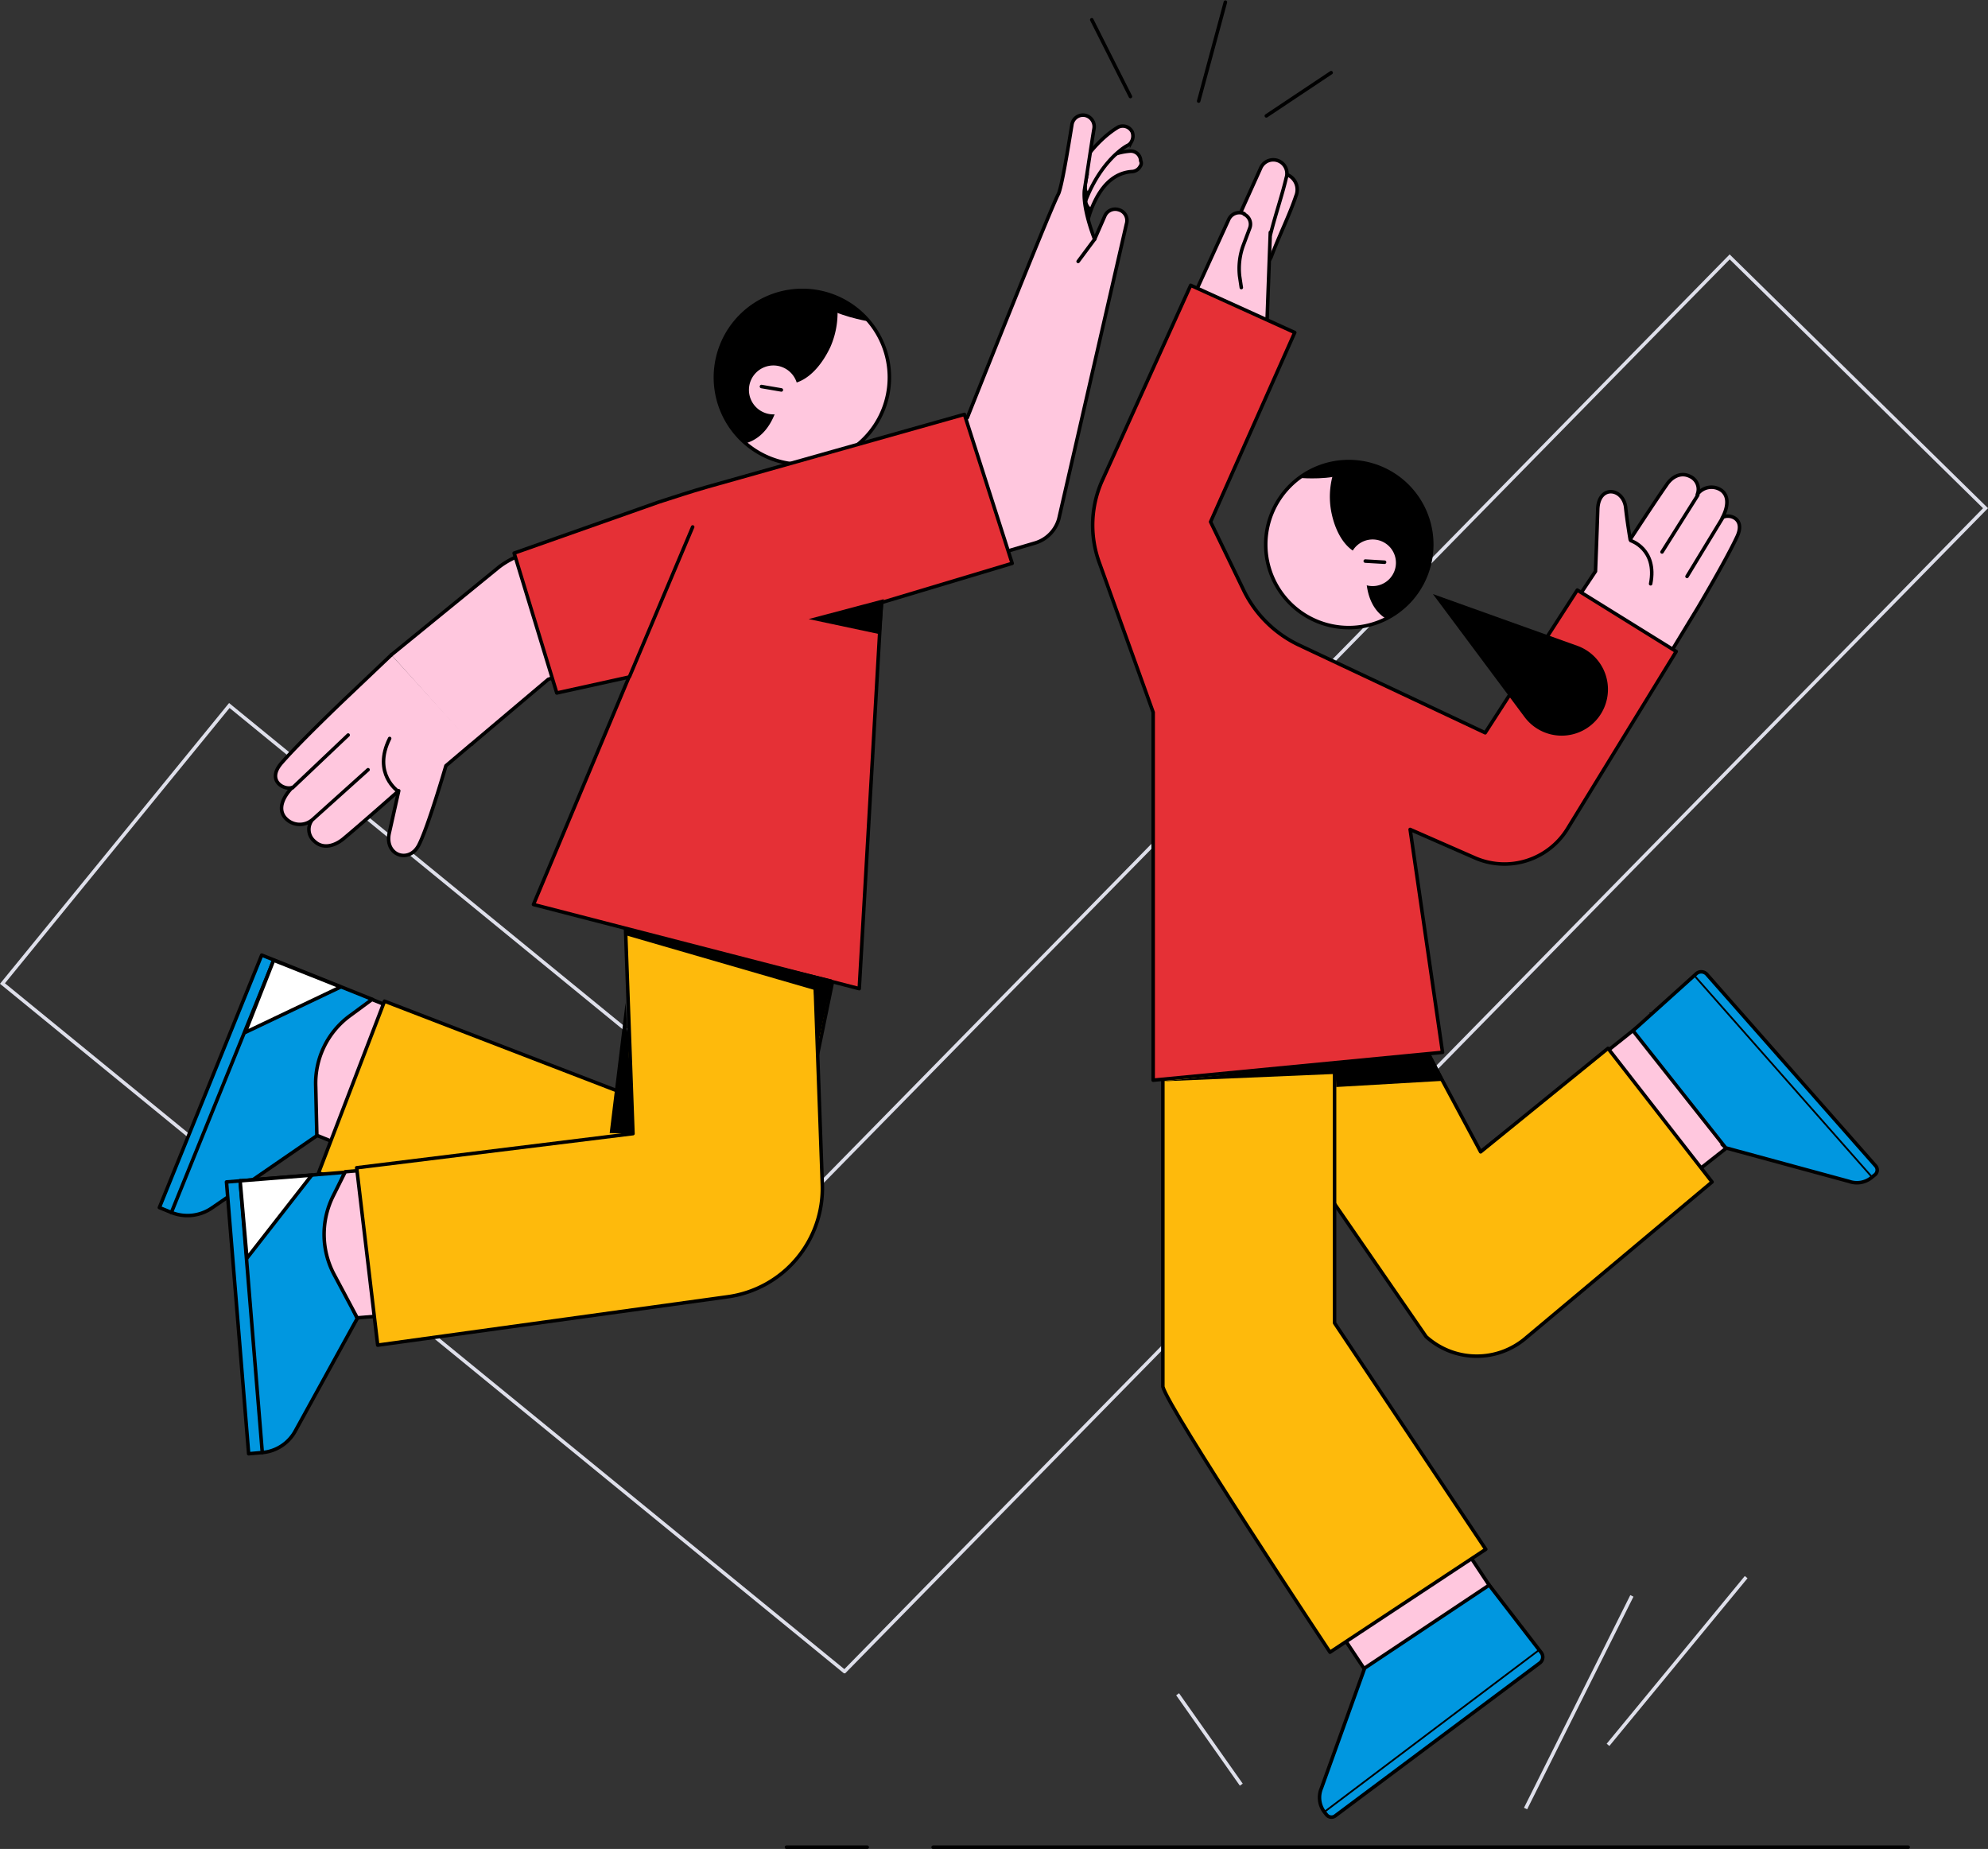 <svg xmlns="http://www.w3.org/2000/svg" width="454.567" height="422.739" viewBox="0 0 454.567 422.739">
  <rect x="0" y="0" width="454.567" height="422.739" fill="#333333" stroke="none"/>
  <g id="img-tela-login" transform="translate(0.566 0.494)">
    <path id="Caminho_94" data-name="Caminho 94" d="M252.527,378.509,60,221.212l51.869-63.569L246.417,267.621,454.933,55.074l58.5,57.46-260.9,265.976Z" transform="translate(-60 3.164)" fill="none" stroke="#dedfea" stroke-miterlimit="10" stroke-width="0.805"/>
    <path id="Caminho_95" data-name="Caminho 95" d="M227.564,43.611a2.24,2.24,0,0,1-1.95,1.17c-3.25.258-5.98,2.21-8.059,6.109a22.453,22.453,0,0,0-2.21,6.24,2.372,2.372,0,0,1-4.68-.778,27.7,27.7,0,0,1,2.6-7.541c2.859-5.331,6.889-8.321,11.96-8.71a2.257,2.257,0,0,1,2.47,2.21,1.2,1.2,0,0,1-.131,1.3Z" transform="translate(32.56 -6.042)" fill="#ffc7de" stroke="#000" stroke-miterlimit="10" stroke-width="0.805"/>
    <path id="Caminho_96" data-name="Caminho 96" d="M226.174,40.073a2.06,2.06,0,0,1-.909.911c-.391.129-7.67,4.289-10.92,16.769a2.349,2.349,0,0,1-4.551-1.169c3.9-14.562,12.87-19.5,13.261-19.76a2.407,2.407,0,0,1,3.25,1.04,2.608,2.608,0,0,1-.131,2.21Z" transform="translate(31.999 -8.224)" fill="#ffc7de" stroke="#000" stroke-miterlimit="10" stroke-width="0.805"/>
    <path id="Caminho_97" data-name="Caminho 97" d="M214.493,42.916s-1.56,4.809-.131,4.809l-1.04,2.079a16.883,16.883,0,0,1,1.17-6.889Zm-.52,5.589s-.651,2.079,1.04,2.99l-.909,2.728a32.449,32.449,0,0,1-.781-4.419Z" transform="translate(34.191 -4.306)"/>
    <path id="Caminho_98" data-name="Caminho 98" d="M240.875,56.617a2.58,2.58,0,0,0-3.121,1.432l-2.339,5.329c-1.43-3.77-2.6-8.059-2.341-11.18.911-5.72,1.69-11.049,2.21-14.17a2.634,2.634,0,0,0-2.079-2.99,2.56,2.56,0,0,0-2.99,2.21c-.78,4.811-2.341,14.43-3.121,15.86-2.079,4.03-20.8,51.089-20.8,51.089l-25.349,7.279,6.5,31.46,34.448-10.14a8.023,8.023,0,0,0,5.331-5.46l15.469-67.469a2.555,2.555,0,0,0-1.819-3.25Z" transform="translate(14.309 -9.17)" fill="#ffc7de" stroke="#000" stroke-linecap="round" stroke-linejoin="round" stroke-miterlimit="10" stroke-width="0.805"/>
    <path id="Caminho_99" data-name="Caminho 99" d="M216.12,52.578l-3.77,5.069" transform="translate(33.604 1.63)" fill="none" stroke="#000" stroke-linecap="round" stroke-linejoin="round" stroke-miterlimit="10" stroke-width="0.805"/>
    <path id="Caminho_100" data-name="Caminho 100" d="M308.882,162.333l-39.521,31.458,26.52,22.49,38.479-30.289-25.479-23.659Z" transform="translate(68.632 69.064)" fill="#ffc7de" stroke="#000" stroke-miterlimit="10" stroke-width="0.805"/>
    <path id="Caminho_101" data-name="Caminho 101" d="M312.132,196.573l28.208,7.67a5.317,5.317,0,0,0,5.331-1.04l.651-.52a1.421,1.421,0,0,0,.129-1.95l-38.608-43.808a1.7,1.7,0,0,0-2.47-.131l-14.431,13,21.191,26.78Z" transform="translate(81.89 65.371)" fill="#0097e0" stroke="#000" stroke-miterlimit="10" stroke-width="0.805"/>
    <path id="Caminho_102" data-name="Caminho 102" d="M340.246,202.925l-40.689-46.149" transform="translate(87.184 65.65)" fill="none" stroke="#000" stroke-miterlimit="10" stroke-width="0.403"/>
    <path id="Caminho_103" data-name="Caminho 103" d="M234.152,59.318c-1.43,3.77,7.409,7.41,9.1,2.859s4.16-9.489,5.591-13.779a3.706,3.706,0,0,0-1.561-4.68,3.521,3.521,0,0,0-4.679,1.3l-8.45,14.3Z" transform="translate(46.904 -4.068)" fill="#ffc7de" stroke="#000" stroke-miterlimit="10" stroke-width="0.805"/>
    <path id="Caminho_104" data-name="Caminho 104" d="M234.516,56.5c-.78,3.379,7.279,5.589,8.319,1.56,1.04-4.16,2.6-8.71,3.51-12.608a3.129,3.129,0,0,0-5.849-2.212Z" transform="translate(47.19 -5.284)" fill="#ffc7de" stroke="#000" stroke-miterlimit="10" stroke-width="0.805"/>
    <path id="Caminho_105" data-name="Caminho 105" d="M254.464,53.341l-.78,21.191-11.96,35.1L216.5,121.2a8.043,8.043,0,0,1-.391-7.67l28.861-63.18a2.659,2.659,0,0,1,3.51-1.3" transform="translate(35.431 -0.693)" fill="#ffc7de"/>
    <path id="Caminho_106" data-name="Caminho 106" d="M254.464,53.341l-.78,21.191-11.96,35.1L216.5,121.2a8.043,8.043,0,0,1-.391-7.67l28.861-63.18a2.659,2.659,0,0,1,3.51-1.3" transform="translate(35.431 -0.693)" fill="none" stroke="#000" stroke-linecap="round" stroke-linejoin="round" stroke-miterlimit="10" stroke-width="0.805"/>
    <path id="Caminho_107" data-name="Caminho 107" d="M235.647,65.8l-.389-2.6a15.493,15.493,0,0,1,.78-6.89l1.56-4.16a2.513,2.513,0,0,0-1.3-3.119" transform="translate(47.619 -0.546)" fill="#ffc7de"/>
    <path id="Caminho_108" data-name="Caminho 108" d="M309.426,65.8l-.389-2.6a15.493,15.493,0,0,1,.78-6.89l1.56-4.16a2.513,2.513,0,0,0-1.3-3.119M133.408,170.192l-18.33-20.409" transform="translate(-26.16 -0.546)" fill="none" stroke="#000" stroke-linecap="round" stroke-linejoin="round" stroke-miterlimit="10" stroke-width="0.805"/>
    <path id="Caminho_109" data-name="Caminho 109" d="M125.158,111.441l-10.4,9.88s-10.4,9.88-14.691,14.82c-3.639,4.159.781,6.369,2.47,5.589,0,0-4.03,3.77-1.819,6.759a4.43,4.43,0,0,0,6.37.651,3.522,3.522,0,0,0,.52,4.94c1.95,1.819,4.549,1.04,6.5-.52,3.77-3.121,12.739-11.051,12.739-11.051s-1.429,6.37-2.21,9.88c-.909,4.94,4.551,6.759,6.761,2.6,2.079-3.9,6.24-18.2,6.24-18.2l5.98-5.069" transform="translate(-36.241 37.796)" fill="#ffc7de"/>
    <path id="Caminho_110" data-name="Caminho 110" d="M125.158,111.441l-10.4,9.88s-10.4,9.88-14.691,14.82c-3.639,4.159.781,6.369,2.47,5.589,0,0-4.03,3.77-1.819,6.759a4.43,4.43,0,0,0,6.37.651,3.522,3.522,0,0,0,.52,4.94c1.95,1.819,4.549,1.04,6.5-.52,3.77-3.121,12.739-11.051,12.739-11.051s-1.429,6.37-2.21,9.88c-.909,4.94,4.551,6.759,6.761,2.6,2.079-3.9,6.24-18.2,6.24-18.2l5.98-5.069m-41.08,10.14,12.741-12.09m-8.319,19.5L119.83,137.7" transform="translate(-36.241 37.796)" fill="none" stroke="#000" stroke-linecap="round" stroke-linejoin="round" stroke-miterlimit="10" stroke-width="0.805"/>
    <path id="Caminho_111" data-name="Caminho 111" d="M117.318,135.368s-5.98-4.03-1.95-12.09" transform="translate(-26.839 45.068)" fill="none" stroke="#000" stroke-linecap="round" stroke-linejoin="round" stroke-miterlimit="10" stroke-width="0.805"/>
    <path id="Caminho_112" data-name="Caminho 112" d="M133.408,150.4l17.55-14.819,93.6-32.24-17.81-22.1-81.9,25.871a19.126,19.126,0,0,0-5.069,2.73l-24.7,20.149" transform="translate(-26.16 19.243)" fill="#ffc7de"/>
    <path id="Caminho_113" data-name="Caminho 113" d="M133.408,150.4l17.55-14.819,93.6-32.24-17.81-22.1-81.9,25.871a19.126,19.126,0,0,0-5.069,2.73l-24.7,20.149" transform="translate(-26.16 19.243)" fill="none" stroke="#000" stroke-linecap="round" stroke-linejoin="round" stroke-miterlimit="10" stroke-width="0.805"/>
    <path id="Caminho_114" data-name="Caminho 114" d="M292.669,262.317l-27.948-42.249-24.83,24.959,27.169,40.82,25.609-23.53Z" transform="translate(50.525 104.536)" fill="#ffc7de" stroke="#000" stroke-miterlimit="10" stroke-width="0.805"/>
    <path id="Caminho_115" data-name="Caminho 115" d="M256.865,262.159l-9.88,27.429a5.491,5.491,0,0,0,.651,5.46l.52.651a1.426,1.426,0,0,0,1.95.26l46.8-34.97a1.7,1.7,0,0,0,.26-2.47l-11.829-15.34Z" transform="translate(54.61 118.735)" fill="#0097e0" stroke="#000" stroke-miterlimit="10" stroke-width="0.805"/>
    <path id="Caminho_116" data-name="Caminho 116" d="M247.217,289.407l49.139-37.049" transform="translate(55.026 124.375)" fill="none" stroke="#000" stroke-miterlimit="10" stroke-width="0.403"/>
    <path id="Caminho_117" data-name="Caminho 117" d="M232.32,171.954l47.32,68.638a17.253,17.253,0,0,0,22.879.26l42.509-35.619L321.24,174.684l-29.121,23.659-23.268-43.419-36.531,17.03Z" transform="translate(45.874 64.512)" fill="#feba0c" stroke="#000" stroke-linecap="round" stroke-linejoin="round" stroke-miterlimit="10" stroke-width="0.805"/>
    <path id="Caminho_118" data-name="Caminho 118" d="M263.609,160.158v74.1L298.188,286l-35.619,23.53s-37.051-55.769-38.219-60.71V167.957l39.259-7.8Z" transform="translate(40.977 67.728)" fill="#feba0c" stroke="#000" stroke-linecap="round" stroke-linejoin="round" stroke-miterlimit="10" stroke-width="0.805"/>
    <path id="Caminho_119" data-name="Caminho 119" d="M105.622,153.958l-23.4,57.72,2.859,1.169a9.879,9.879,0,0,0,9.1-1.04l24.179-16.64.52-12.09a21.309,21.309,0,0,1,8.061-15.729l4.03-3.25-25.349-10.14Z" transform="translate(-46.346 63.918)" fill="#0097e0" stroke="#000" stroke-linecap="round" stroke-linejoin="round" stroke-miterlimit="10" stroke-width="0.805"/>
    <path id="Caminho_120" data-name="Caminho 120" d="M107.313,154.683,83.914,212.4" transform="translate(-45.307 64.364)" fill="none" stroke="#000" stroke-linecap="round" stroke-linejoin="round" stroke-miterlimit="10" stroke-width="0.805"/>
    <path id="Caminho_121" data-name="Caminho 121" d="M116.221,160.792l-21.84,10.4,6.5-16.509Z" transform="translate(-38.876 64.364)" fill="#fff" stroke="#000" stroke-linecap="round" stroke-linejoin="round" stroke-miterlimit="10" stroke-width="0.805"/>
    <path id="Caminho_122" data-name="Caminho 122" d="M104.633,191.308l33.279,13.521,12.61-31.071-33.279-13.519-4.94,3.64a19.153,19.153,0,0,0-7.93,16.249l.26,11.18Z" transform="translate(-32.747 67.777)" fill="#ffc7de" stroke="#000" stroke-linecap="round" stroke-linejoin="round" stroke-miterlimit="10" stroke-width="0.805"/>
    <path id="Caminho_123" data-name="Caminho 123" d="M226.057,150.842l-15.209,73.839a22.371,22.371,0,0,1-28.73,15.209l-77.348-27.04,15.079-39.259,53.3,20.538,10.269-54.988Z" transform="translate(-32.493 54.815)" fill="#feba0c" stroke="#000" stroke-linecap="round" stroke-linejoin="round" stroke-miterlimit="10" stroke-width="0.805"/>
    <path id="Caminho_124" data-name="Caminho 124" d="M91.728,186.928,96.8,249.066l2.99-.26a9.526,9.526,0,0,0,7.67-4.94l14.17-25.738-5.069-10.92a21.012,21.012,0,0,1,.129-17.679l2.081-4.811-27.041,2.21Z" transform="translate(-40.508 82.817)" fill="#0097e0" stroke="#000" stroke-linecap="round" stroke-linejoin="round" stroke-miterlimit="10" stroke-width="0.805"/>
    <path id="Caminho_125" data-name="Caminho 125" d="M93.66,185.926l5.069,62.138" transform="translate(-39.319 83.559)" fill="none" stroke="#000" stroke-linecap="round" stroke-linejoin="round" stroke-miterlimit="10" stroke-width="0.805"/>
    <path id="Caminho_126" data-name="Caminho 126" d="M110.04,185.121,95.22,204.1l-1.56-17.679Z" transform="translate(-39.319 83.065)" fill="#fff" stroke="#000" stroke-linecap="round" stroke-linejoin="round" stroke-miterlimit="10" stroke-width="0.805"/>
    <path id="Caminho_127" data-name="Caminho 127" d="M113.128,219.184l35.749-2.99-2.73-33.408-35.749,2.99-2.73,5.46a19.585,19.585,0,0,0,.26,18.2l5.2,9.749Z" transform="translate(-32.011 81.63)" fill="#ffc7de" stroke="#000" stroke-linecap="round" stroke-linejoin="round" stroke-miterlimit="10" stroke-width="0.805"/>
    <path id="Caminho_128" data-name="Caminho 128" d="M214.164,143.731l2.47,68.9a25.044,25.044,0,0,1-21.709,25.74l-79.95,11.049-4.809-40.559,63.18-7.8-2.081-57.069,42.9-.262Z" transform="translate(-29.178 57.635)" fill="#feba0c" stroke="#000" stroke-linecap="round" stroke-linejoin="round" stroke-miterlimit="10" stroke-width="0.805"/>
    <path id="Caminho_129" data-name="Caminho 129" d="M303.88,127.255l6.63-10.92s6.5-10.92,8.97-16.251c2.079-4.419-2.21-5.329-3.38-4.289,0,0,2.47-4.16-.129-6.24a3.974,3.974,0,0,0-5.591.911,3.2,3.2,0,0,0-1.689-4.16c-2.081-1.04-4.16.129-5.331,1.95-2.47,3.51-8.319,12.479-8.319,12.479s-.781-4.68-1.041-7.41c-.649-4.42-6.109-5.069-6.369.391-.131,4.289-.52,14.3-.52,14.3l-3.9,5.851,20.669,13.39Z" transform="translate(77.141 22.113)" fill="#ffc7de" stroke="#000" stroke-linecap="round" stroke-linejoin="round" stroke-miterlimit="10" stroke-width="0.805"/>
    <path id="Caminho_130" data-name="Caminho 130" d="M311.547,94.143,303.487,107.4m2.473-18.59-8.19,13m-7.152-2.6s6.11,1.95,4.549,9.88" transform="translate(81.693 23.894)" fill="none" stroke="#000" stroke-linecap="round" stroke-linejoin="round" stroke-miterlimit="10" stroke-width="0.805"/>
    <path id="Caminho_131" data-name="Caminho 131" d="M180.866,99.6a19.889,19.889,0,1,0-19.889-19.889A19.89,19.89,0,0,0,180.866,99.6Z" transform="translate(2.04 6.084)" fill="#ffc7de" stroke="#000" stroke-miterlimit="10" stroke-width="0.805"/>
    <path id="Caminho_132" data-name="Caminho 132" d="M172.975,61.294c-3.64,1.169-15.08,8.71-11.31,23.919a16.492,16.492,0,0,0,6.63,9.489c7.67-2.6,7.539-13.65,8.19-13.519,4.16.649,8.19-2.861,10.789-8.321a19.481,19.481,0,0,0,1.3-11.7c-2.341-.651-7.021-2.861-15.6.129Z" transform="translate(2.001 6.046)"/>
    <path id="Caminho_133" data-name="Caminho 133" d="M171.317,81.635a5.591,5.591,0,1,0-5.591-5.591,5.591,5.591,0,0,0,5.591,5.591Z" transform="translate(4.958 12.613)" fill="#ffc7de"/>
    <path id="Caminho_134" data-name="Caminho 134" d="M186.286,66.351s-7.281-1.3-10.011-3.639l2.341-2.081C178.485,60.631,184.336,63.1,186.286,66.351Z" transform="translate(11.44 6.578)"/>
    <path id="Caminho_135" data-name="Caminho 135" d="M167.5,73.434l4.549.781" transform="translate(6.047 14.444)" fill="none" stroke="#000" stroke-linecap="round" stroke-linejoin="round" stroke-miterlimit="10" stroke-width="0.805"/>
    <path id="Caminho_136" data-name="Caminho 136" d="M347.84,142.819l-22.619-14.04-21.06,32.63-42.769-20.149a26.8,26.8,0,0,1-12.35-12.219l-7.67-15.86,19.24-43.29L236.822,59.1,216.673,103.56a24.936,24.936,0,0,0-.78,18.85l12.35,34.319v84.109l66.168-6.37L287,183.508l14.82,6.5a16.9,16.9,0,0,0,21.06-6.5Z" transform="translate(34.87 5.638)" fill="#e53036" stroke="#000" stroke-linecap="round" stroke-linejoin="round" stroke-miterlimit="10" stroke-width="0.805"/>
    <path id="Caminho_137" data-name="Caminho 137" d="M262.6,102.826l33.019,11.829a10.584,10.584,0,1,1-12.09,16.251L262.6,102.826Z" transform="translate(64.477 32.503)"/>
    <path id="Caminho_138" data-name="Caminho 138" d="M204.579,440.843H427.526m-256.483,0H189.5M240.85,23.031l8.84,17.549M271.4,19,265.29,41.619M280.763,45l14.82-9.88" transform="translate(8.225 -19)" fill="none" stroke="#000" stroke-linecap="round" stroke-linejoin="round" stroke-miterlimit="10" stroke-width="0.805"/>
    <path id="Caminho_139" data-name="Caminho 139" d="M257.9,122.022a18.98,18.98,0,1,0-18.979-18.979A18.98,18.98,0,0,0,257.9,122.022Z" transform="translate(49.931 20.975)" fill="#ffc7de" stroke="#000" stroke-miterlimit="10" stroke-width="0.805"/>
    <path id="Caminho_140" data-name="Caminho 140" d="M263.9,87.828c2.99,1.949,11.961,11.44,5.071,24.829a15.342,15.342,0,0,1-8.19,7.279c-6.5-4.16-3.9-14.3-4.42-14.43-4.03-.26-7.019-4.551-8.059-10.14a18.409,18.409,0,0,1,1.429-11.049c2.081-.262,6.89-1.17,14.17,3.51Z" transform="translate(55.505 20.981)"/>
    <path id="Caminho_141" data-name="Caminho 141" d="M256.089,105.755a5.33,5.33,0,1,0-5.33-5.33,5.33,5.33,0,0,0,5.33,5.33Z" transform="translate(57.203 27.753)" fill="#ffc7de"/>
    <path id="Caminho_142" data-name="Caminho 142" d="M244,87.783s7.019.521,10.14-1.169l-1.69-2.47c0,.129-5.849,1.04-8.45,3.639Z" transform="translate(53.047 21.025)"/>
    <path id="Caminho_143" data-name="Caminho 143" d="M257.435,98.415l-4.419-.26" transform="translate(58.589 29.633)" fill="none" stroke="#000" stroke-linecap="round" stroke-linejoin="round" stroke-miterlimit="10" stroke-width="0.805"/>
    <path id="Caminho_144" data-name="Caminho 144" d="M288.748,174.178l-24.7,1.429-.131-2.99-39.648,1.69,61.228-6.5,3.25,6.37Z" transform="translate(40.928 72.428)"/>
    <path id="Caminho_145" data-name="Caminho 145" d="M142.22,141.078l16.51-3.639-21.84,52,74.488,19.24,5.069-88.269,29.9-8.97L235.429,77.38,176.41,94.02c-3.641,1.04-7.15,2.21-10.791,3.379l-33.149,11.7,9.749,31.978Z" transform="translate(-15.474 16.869)" fill="#e53036" stroke="#000" stroke-linecap="round" stroke-linejoin="round" stroke-miterlimit="10" stroke-width="0.805"/>
    <path id="Caminho_146" data-name="Caminho 146" d="M191.343,103.55,174.184,108.1l16.509,3.51Z" transform="translate(10.155 32.948)"/>
    <path id="Caminho_147" data-name="Caminho 147" d="M148.818,127.513l14.43-34.19" transform="translate(-5.43 26.664)" fill="none" stroke="#000" stroke-linecap="round" stroke-linejoin="round" stroke-miterlimit="10" stroke-width="0.805"/>
    <path id="Caminho_148" data-name="Caminho 148" d="M275.723,293.327l24.31-48.619" transform="translate(72.54 119.675)" fill="none" stroke="#dedfea" stroke-miterlimit="10" stroke-width="0.805"/>
    <path id="Caminho_149" data-name="Caminho 149" d="M149.381,150.254l.26,1.43,43.029,12.479,1.04,12.09,3.121-14.431-47.449-11.569Zm.26,16.9L146,196.923l5.46.129Z" transform="translate(-7.161 61.642)"/>
    <path id="Caminho_150" data-name="Caminho 150" d="M356.444,242.051,324.853,280.4m-98.412-11.57L241,289.5" transform="translate(42.262 118.043)" fill="none" stroke="#dedfea" stroke-miterlimit="10" stroke-width="0.805"/>
  </g>
</svg>
